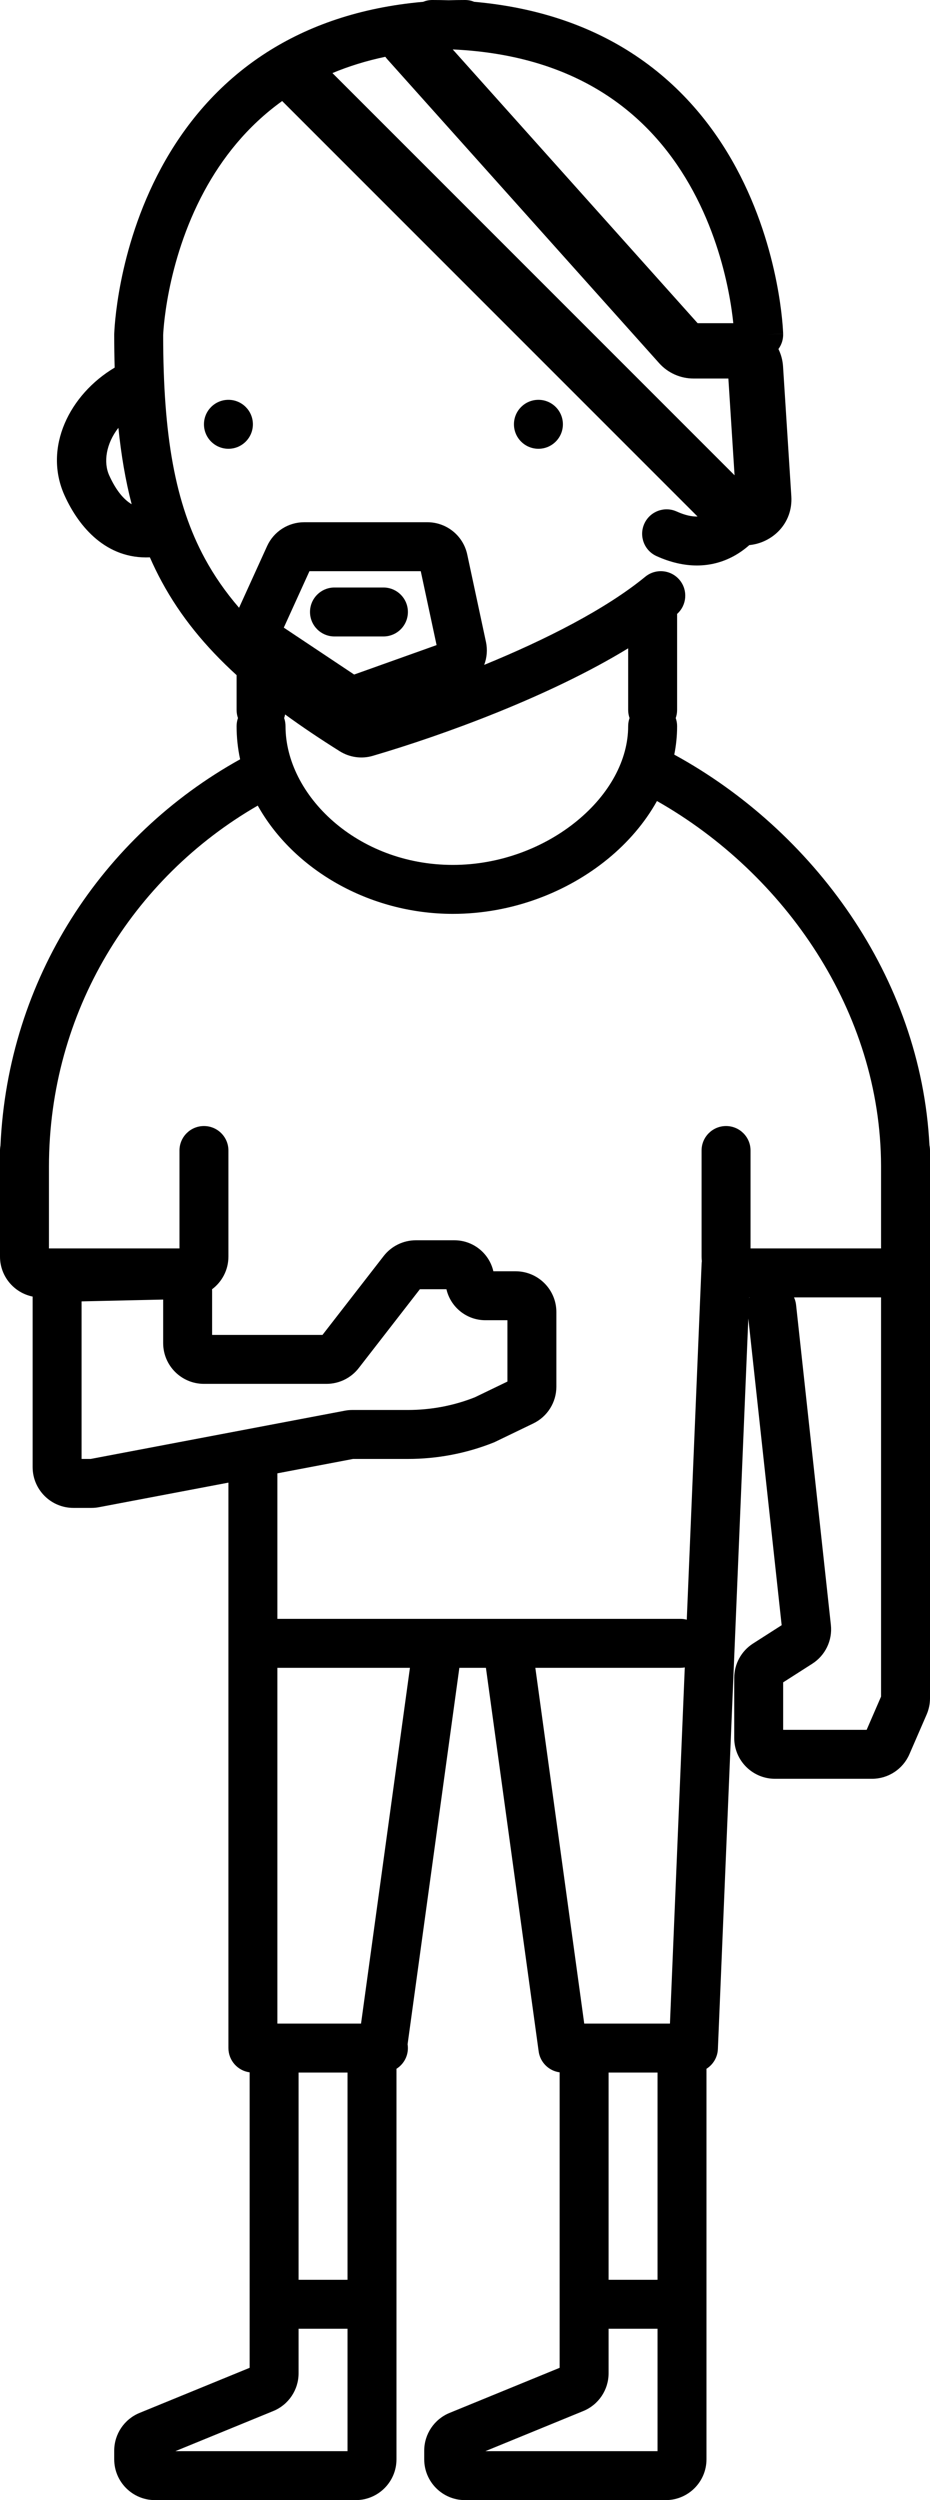 <svg width="55.346" height="148.755" viewBox="0 0 55.346 148.755" fill="none" xmlns="http://www.w3.org/2000/svg" xmlns:xlink="http://www.w3.org/1999/xlink">
	<desc>
			Created with Pixso.
	</desc>
	<defs/>
	<path id="Hearing aid" d="M46.607 19.863C46.607 19.864 46.604 19.865 45.648 19.892L46.607 19.865C46.616 20.201 46.511 20.515 46.326 20.767C46.48 21.081 46.576 21.429 46.6 21.799L47.093 29.52C47.198 31.149 45.964 32.302 44.594 32.433C44.308 32.686 43.994 32.911 43.649 33.097C42.301 33.824 40.725 33.838 39.07 33.087C38.337 32.755 38.013 31.892 38.345 31.159C38.677 30.427 39.541 30.102 40.273 30.435C40.775 30.662 41.18 30.742 41.513 30.733L16.792 6.012C14.688 7.522 13.205 9.433 12.156 11.374C10.998 13.516 10.383 15.674 10.058 17.307C9.897 18.12 9.809 18.794 9.762 19.259C9.739 19.492 9.725 19.671 9.718 19.789C9.714 19.848 9.712 19.891 9.711 19.918L9.71 19.932C9.712 25.919 10.418 29.961 12.192 33.232C12.748 34.256 13.418 35.223 14.227 36.162L15.894 32.495C16.287 31.628 17.151 31.072 18.103 31.072L25.432 31.072C26.577 31.072 27.566 31.871 27.806 32.99L28.919 38.188C29.021 38.661 28.977 39.135 28.815 39.56C32.438 38.076 36.035 36.258 38.401 34.315C39.023 33.805 39.94 33.895 40.451 34.517C40.948 35.123 40.875 36.01 40.296 36.527L40.296 42.238C40.296 42.408 40.267 42.572 40.213 42.724C40.267 42.875 40.296 43.039 40.296 43.209C40.296 43.784 40.237 44.349 40.127 44.9C48.371 49.407 54.807 58.108 55.314 68.149C55.335 68.247 55.346 68.35 55.346 68.454L55.346 69.364C55.346 69.385 55.346 69.405 55.346 69.425L55.346 70.397L55.346 70.411L55.346 73.294L55.346 73.3L55.346 73.309L55.346 101.047C55.346 101.379 55.278 101.708 55.146 102.013L54.12 104.376C53.735 105.263 52.861 105.837 51.894 105.837L46.122 105.837C44.782 105.837 43.695 104.75 43.695 103.41L43.695 99.833C43.695 99.005 44.117 98.234 44.815 97.788L46.518 96.698L44.534 78.448L42.723 121.911C42.705 122.408 42.438 122.841 42.044 123.091L42.044 146.327C42.044 147.668 40.957 148.755 39.617 148.755L27.673 148.755C26.333 148.755 25.246 147.668 25.246 146.327L25.246 145.813C25.246 144.828 25.842 143.941 26.753 143.567L33.305 140.883L33.305 123.302C32.648 123.214 32.13 122.69 32.053 122.03L28.918 99.234L27.337 99.234L24.257 121.63C24.269 121.704 24.275 121.781 24.275 121.858C24.275 122.377 24.004 122.833 23.595 123.091L23.595 146.327C23.595 147.668 22.508 148.755 21.168 148.755L9.225 148.755C7.884 148.755 6.797 147.668 6.797 146.327L6.797 145.813C6.797 144.828 7.393 143.941 8.304 143.567L14.856 140.883L14.856 123.302C14.144 123.207 13.594 122.597 13.594 121.858L13.594 88.215L5.896 89.676C5.747 89.705 5.596 89.719 5.444 89.719L4.37 89.719C3.029 89.719 1.942 88.632 1.942 87.291L1.942 77.145C0.834 76.92 0 75.94 0 74.766L0 69.43L0 69.426L0 68.454C0 68.357 0.01 68.262 0.028 68.17C0.466 58.254 6.075 49.738 14.29 45.178C14.152 44.538 14.08 43.879 14.08 43.209C14.08 43.039 14.109 42.875 14.162 42.724C14.109 42.572 14.08 42.408 14.08 42.238L14.08 40.17C12.211 38.467 10.742 36.668 9.632 34.62C9.374 34.145 9.137 33.66 8.92 33.162C6.332 33.276 4.7 31.37 3.846 29.488C2.548 26.626 4.154 23.457 6.824 21.873C6.806 21.237 6.797 20.583 6.797 19.91L6.797 19.898C6.797 19.881 6.798 19.864 6.798 19.847L6.799 19.84C6.799 19.827 6.8 19.81 6.801 19.788C6.803 19.745 6.806 19.684 6.811 19.608C6.82 19.455 6.836 19.238 6.864 18.966C6.919 18.422 7.019 17.655 7.201 16.739C7.564 14.913 8.259 12.459 9.594 9.989C10.931 7.514 12.923 5.002 15.88 3.112C18.33 1.547 21.387 0.444 25.181 0.108C25.351 0.039 25.537 0 25.731 0C26.06 0 26.384 0.006 26.703 0.016C27.022 0.006 27.345 0 27.673 0C27.868 0 28.053 0.039 28.223 0.108C32.017 0.444 35.075 1.547 37.525 3.112C40.482 5.002 42.474 7.514 43.811 9.989C45.145 12.459 45.84 14.913 46.203 16.739C46.386 17.655 46.486 18.422 46.541 18.966C46.569 19.238 46.585 19.455 46.594 19.608C46.599 19.684 46.602 19.745 46.604 19.788L46.605 19.819L46.606 19.84L46.607 19.856L46.607 19.861L46.607 19.863ZM41.517 19.23L26.943 2.941C30.811 3.119 33.734 4.147 35.956 5.567C38.413 7.136 40.094 9.237 41.248 11.374C42.406 13.516 43.022 15.674 43.346 17.307C43.505 18.103 43.592 18.766 43.64 19.23L41.517 19.23ZM43.715 28.279L19.784 4.348C20.733 3.951 21.778 3.621 22.931 3.379C22.967 3.429 23.006 3.478 23.048 3.525L39.227 21.608C39.748 22.19 40.492 22.522 41.272 22.522L43.347 22.522L43.715 28.279ZM15.05 25.246C15.05 26.05 14.398 26.702 13.594 26.702C12.79 26.702 12.138 26.05 12.138 25.246C12.138 24.441 12.79 23.789 13.594 23.789C14.398 23.789 15.05 24.441 15.05 25.246ZM32.043 26.702C32.847 26.702 33.499 26.05 33.499 25.246C33.499 24.441 32.847 23.789 32.043 23.789C31.238 23.789 30.586 24.441 30.586 25.246C30.586 26.05 31.238 26.702 32.043 26.702ZM6.499 28.285C6.149 27.512 6.305 26.403 7.046 25.455C7.212 27.086 7.469 28.593 7.836 30.002C7.349 29.713 6.896 29.162 6.499 28.285ZM16.889 37.344L18.416 33.985L25.04 33.985L25.982 38.383L21.076 40.135L16.889 37.344ZM18.449 36.412C18.449 35.608 19.101 34.956 19.905 34.956L22.818 34.956C23.623 34.956 24.275 35.608 24.275 36.412C24.275 37.217 23.623 37.869 22.818 37.869L19.905 37.869C19.101 37.869 18.449 37.217 18.449 36.412ZM16.967 42.509C16.953 42.583 16.934 42.654 16.91 42.724C16.963 42.875 16.992 43.039 16.992 43.209C16.992 47.301 21.246 51.462 26.95 51.462C29.756 51.462 32.404 50.43 34.336 48.844C36.279 47.251 37.383 45.205 37.383 43.209C37.383 43.039 37.412 42.875 37.466 42.724C37.412 42.572 37.383 42.408 37.383 42.238L37.383 38.574C32.741 41.411 26.478 43.71 22.184 44.972C21.512 45.17 20.796 45.06 20.219 44.699C19.05 43.965 17.967 43.24 16.967 42.509ZM41.768 75.04C41.758 74.95 41.752 74.858 41.752 74.766L41.752 68.454C41.752 67.65 42.404 66.998 43.209 66.998C44.013 66.998 44.666 67.65 44.666 68.454L44.666 74.28L52.433 74.28L52.433 69.368C52.41 60.195 46.711 51.981 39.097 47.66C38.375 48.959 37.368 50.125 36.184 51.096C33.748 53.095 30.452 54.375 26.95 54.375C21.948 54.375 17.445 51.709 15.339 47.932C7.875 52.239 2.92 60.213 2.913 69.406L2.913 74.28L10.681 74.28L10.681 68.454C10.681 67.65 11.333 66.998 12.138 66.998C12.942 66.998 13.594 67.65 13.594 68.454L13.594 74.766C13.594 75.561 13.212 76.267 12.62 76.71C12.622 76.749 12.623 76.787 12.623 76.827L12.623 79.426L19.192 79.426L22.832 74.734C23.293 74.141 24 73.795 24.75 73.795L27.042 73.795C28.172 73.795 29.118 74.583 29.361 75.64L30.683 75.64C32.024 75.64 33.111 76.726 33.111 78.067L33.111 82.507C33.111 83.438 32.578 84.288 31.739 84.693L29.426 85.809L29.379 85.828C27.747 86.481 26.01 86.806 24.275 86.806L21.013 86.806L16.507 87.662L16.507 96.321L40.49 96.321C40.622 96.321 40.75 96.338 40.871 96.371L41.754 75.19C41.756 75.139 41.761 75.089 41.768 75.04ZM4.855 86.806L4.855 77.431L9.71 77.323L9.71 79.912C9.71 81.253 10.797 82.339 12.138 82.339L19.43 82.339C20.18 82.339 20.888 81.993 21.348 81.4L24.988 76.708L26.568 76.708C26.811 77.764 27.757 78.552 28.887 78.552L30.198 78.552L30.198 82.202L28.252 83.141C26.985 83.642 25.631 83.893 24.275 83.893L20.968 83.893C20.816 83.893 20.664 83.907 20.515 83.936L5.398 86.806L4.855 86.806ZM44.584 77.234C44.59 77.22 44.596 77.207 44.602 77.193L44.586 77.193L44.584 77.234ZM47.376 77.639C47.359 77.481 47.316 77.331 47.254 77.193L52.433 77.193L52.433 100.946L51.575 102.924L46.607 102.924L46.607 100.099L48.341 98.99C49.118 98.493 49.547 97.599 49.447 96.682L47.376 77.639ZM39.87 120.402L34.769 120.402L31.859 99.234L40.49 99.234C40.58 99.234 40.668 99.226 40.753 99.21L39.87 120.402ZM21.486 120.402L24.396 99.234L16.507 99.234L16.507 120.402L21.486 120.402ZM20.682 123.315L17.769 123.315L17.769 135.646L20.682 135.646L20.682 123.315ZM39.131 123.315L36.218 123.315L36.218 135.646L39.131 135.646L39.131 123.315ZM17.769 138.559L20.682 138.559L20.682 145.842L10.437 145.842L16.262 143.455C17.174 143.082 17.769 142.194 17.769 141.209L17.769 138.559ZM39.131 138.559L39.131 145.842L28.886 145.842L34.711 143.455C35.623 143.082 36.218 142.194 36.218 141.209L36.218 138.559L39.131 138.559Z" fill-rule="evenodd" fill="#000000"/>
</svg>
